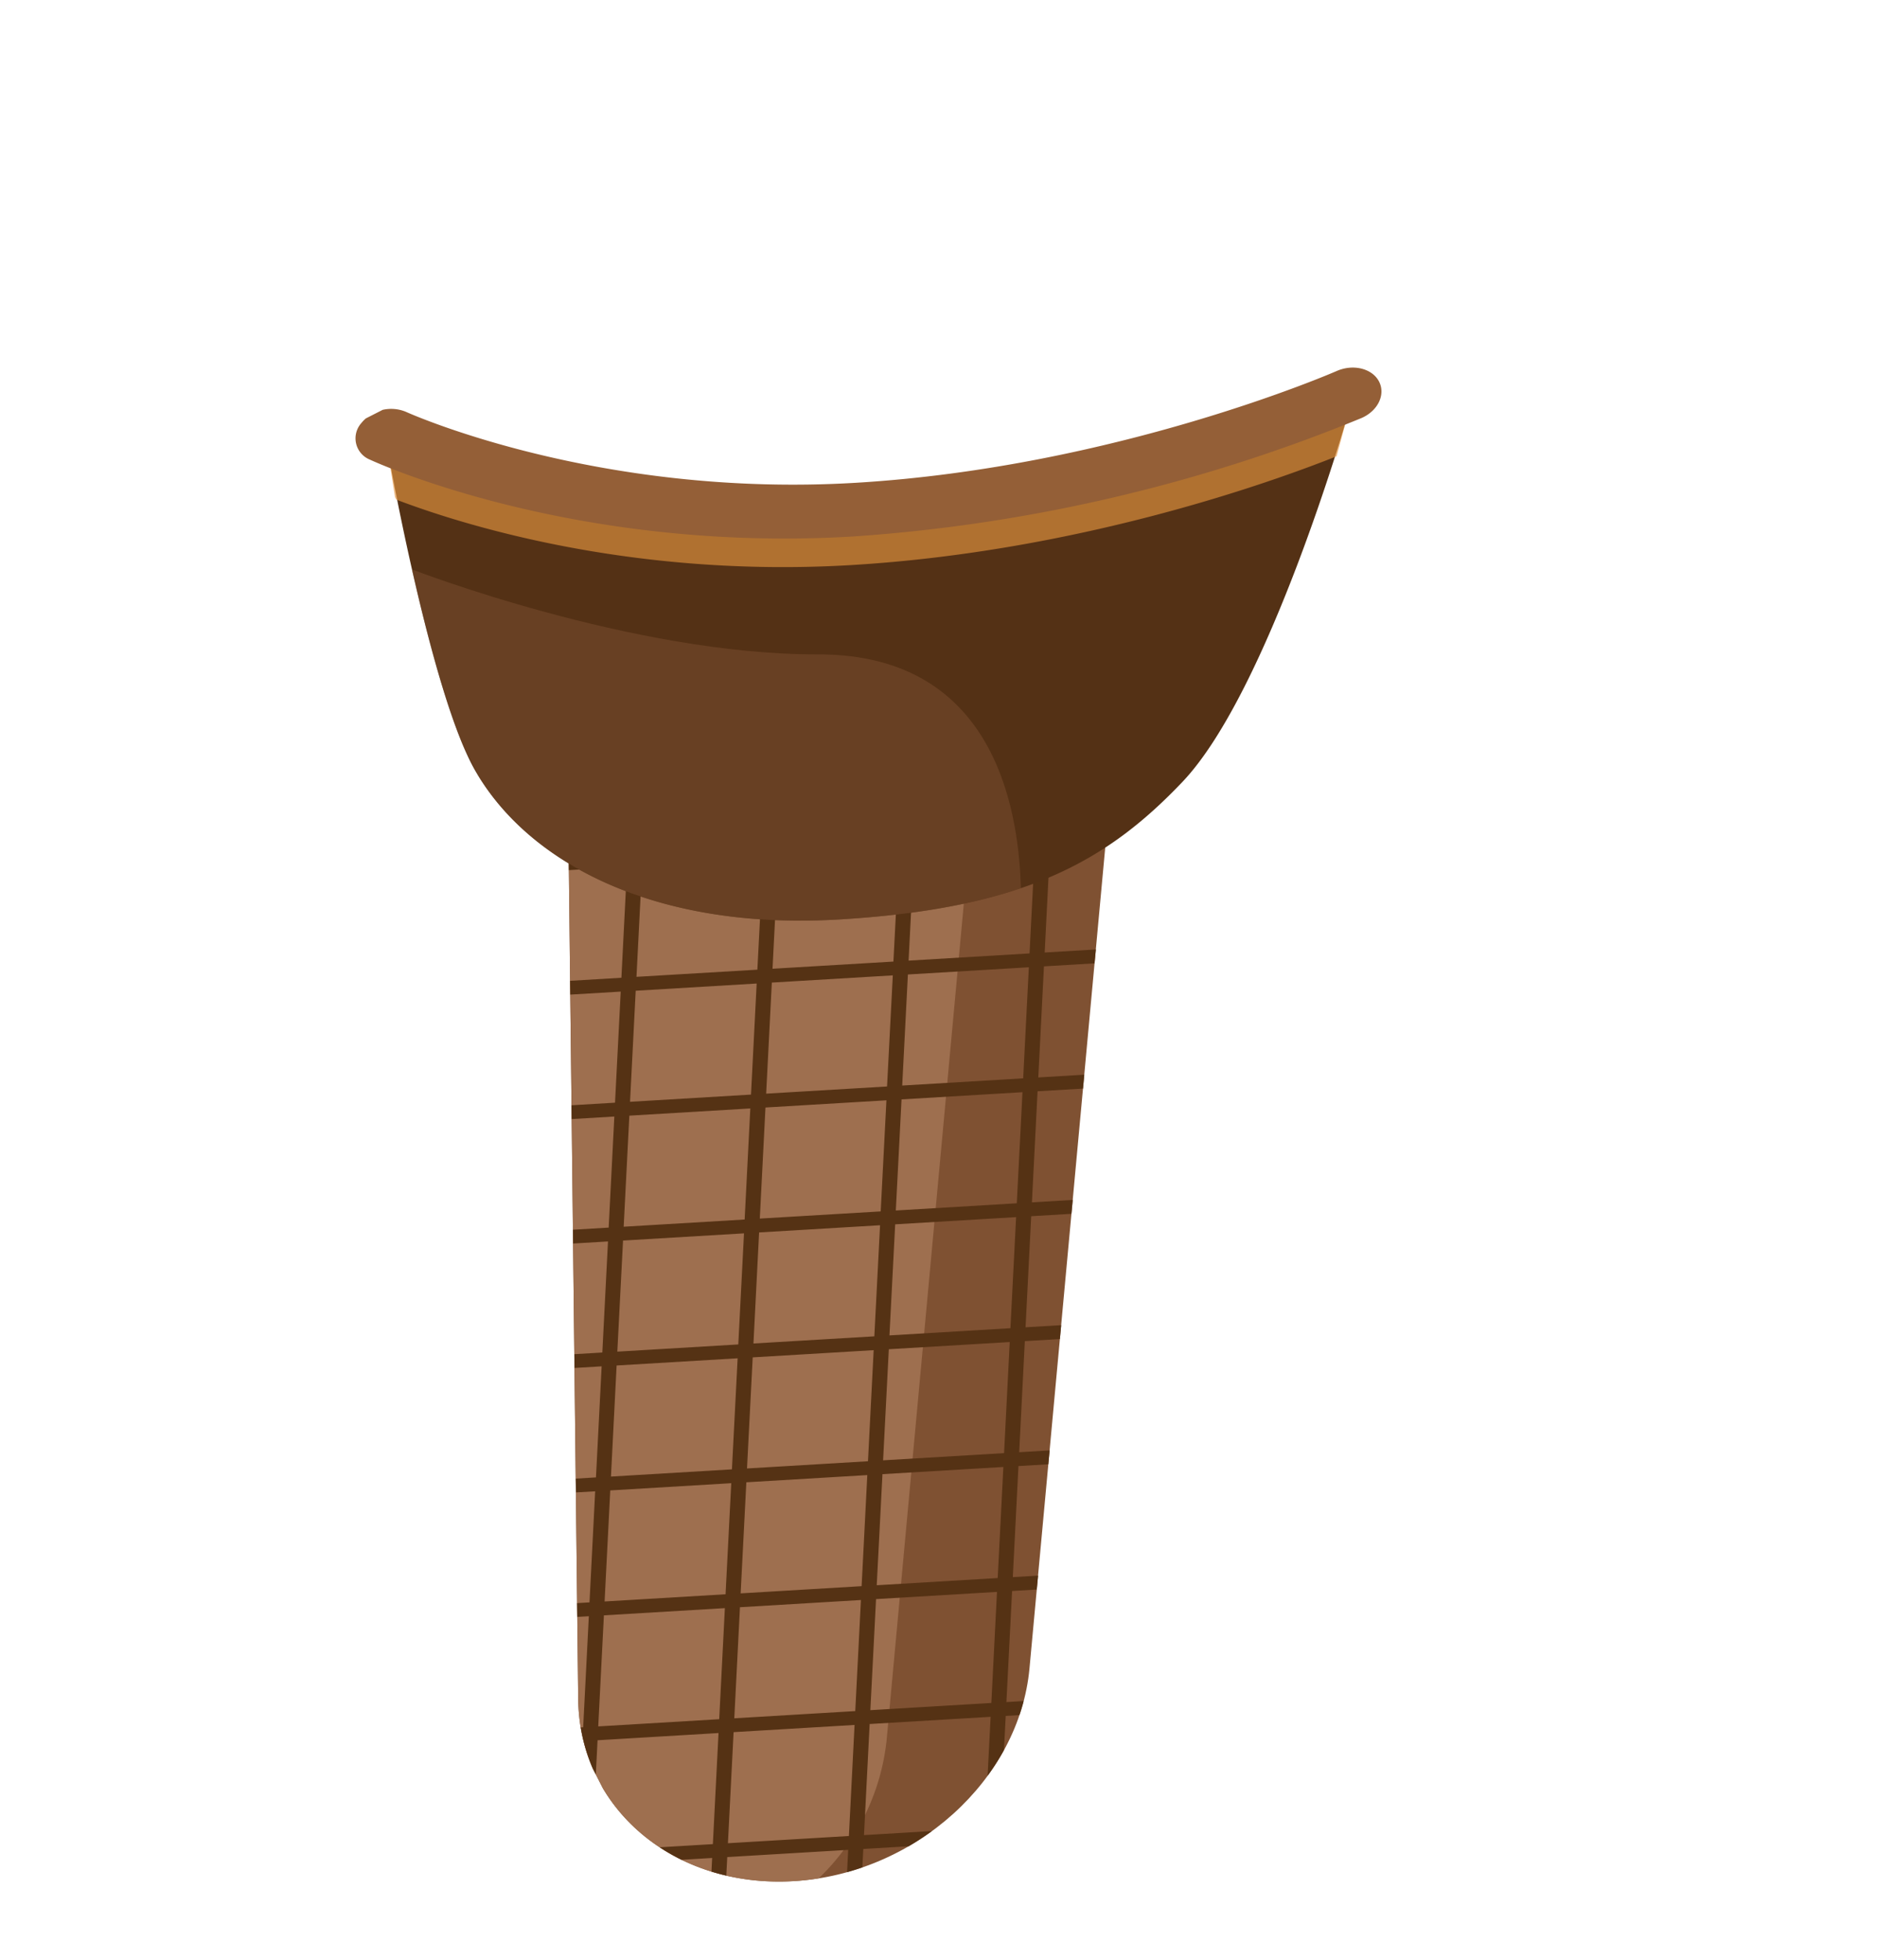 <svg id="Component_17_1" data-name="Component 17 – 1" xmlns="http://www.w3.org/2000/svg" xmlns:xlink="http://www.w3.org/1999/xlink" width="276.88" height="289.014" viewBox="0 0 276.88 289.014">
  <defs>
    <clipPath id="clip-path">
      <rect id="Rectangle_10279" data-name="Rectangle 10279" width="196.488" height="224.252" fill="none"/>
    </clipPath>
    <clipPath id="clip-path-3">
      <rect id="Rectangle_10276" data-name="Rectangle 10276" width="130.496" height="63.943" fill="none"/>
    </clipPath>
    <clipPath id="clip-path-4">
      <rect id="Rectangle_10277" data-name="Rectangle 10277" width="68.947" height="82.595" fill="none"/>
    </clipPath>
  </defs>
  <g id="Group_27895" data-name="Group 27895" transform="matrix(-0.891, 0.454, -0.454, -0.891, 276.88, 199.81)">
    <g id="Group_27894" data-name="Group 27894" transform="translate(0 0)" clip-path="url(#clip-path)">
      <g id="Group_27893" data-name="Group 27893" transform="translate(0 0)">
        <g id="Group_27892" data-name="Group 27892" clip-path="url(#clip-path)">
          <path id="Path_26518" data-name="Path 26518" d="M118.634,3.313h0c16.213,7.08,23.288,23.908,16.131,38.357L74.315,163.684.23,131.333,73.383,15.5C82.21,1.515,102.2-3.865,118.634,3.313" transform="translate(58.989 0.077)" fill="#7f5132"/>
          <path id="Path_26519" data-name="Path 26519" d="M111.123,39.788c7.159-14.449.082-31.279-16.131-38.357-1.141-.5-2.3-.93-3.47-1.311A33.058,33.058,0,0,0,73.38,13.668L.226,129.5l54.63,23.856Z" transform="translate(82.631 1.96)" fill="#9e6f4f"/>
          <path id="Path_26520" data-name="Path 26520" d="M75.8,6.378,73.279,10.75l-1.853-.809c-.519.5-1.022,1.023-1.5,1.564l2.334,1.02L64.077,26.74l-3.343-1.461-1.1,1.74,3.421,1.495L54.875,42.73,50.83,40.963l-1.1,1.738,4.123,1.8L45.673,58.72l-4.749-2.075-1.1,1.74,4.826,2.107L36.471,74.708l-5.449-2.379-1.1,1.738,5.527,2.415L27.269,90.7,21.117,88.01l-1.1,1.74,6.23,2.719-8.181,14.218-6.855-2.993-1.1,1.738,6.932,3.027L8.865,122.675l-7.555-3.3-1.1,1.74,7.633,3.333L2.825,133.17l2.045.892,5.019-8.721L26.271,132.5l-5.019,8.721,2.045.892,5.017-8.721,16.382,7.154-5.017,8.721,2.042.892,5.019-8.721,16.382,7.154L58.1,157.308l2.045.892,5.019-8.721,8,3.492.9-1.824-7.879-3.441,8.181-14.218,6.944,3.033.9-1.824-6.827-2.982L83.569,117.5l5.892,2.572.9-1.824-5.775-2.522,8.181-14.216,4.838,2.113.9-1.824-4.721-2.063,8.181-14.216,3.786,1.654.9-1.824-3.669-1.6,8.181-14.216,2.734,1.193.9-1.824L112.2,67.761l8.181-14.216,1.679.733.9-1.824-1.563-.684,8.181-14.216.329.143a25.836,25.836,0,0,0,1.209-7.261l-2.562,4.453-16.382-7.154,8.181-14.218,7.2,3.143a29.551,29.551,0,0,0-2.035-3.108l-4.142-1.807,1-1.743q-.805-.783-1.683-1.518l-1.362,2.368L102.952,3.7,104.593.846c-.773-.156-1.551-.287-2.329-.4l-1.357,2.36L94.765.125a38.746,38.746,0,0,0-4.078.438l9.2,4.017L91.705,18.8,75.324,11.643,79.668,4.1A34.486,34.486,0,0,0,75.8,6.378m35.355,23.131,16.382,7.154-8.181,14.216-16.382-7.154Zm-9.2,15.99,16.382,7.154-8.181,14.216L93.77,59.715Zm-9.2,15.988,16.382,7.154-8.181,14.218L84.568,75.7Zm-9.2,15.99,16.382,7.154L91.747,98.846,75.366,91.692Zm-9.2,15.99,16.382,7.154-8.181,14.216-16.382-7.154Zm-9.2,15.99,16.382,7.154-8.181,14.216-16.382-7.154Zm-9.2,15.988L72.323,132.6l-8.181,14.216L47.76,139.66ZM101.931,5.473l16.382,7.154-8.181,14.216L93.75,19.689Zm-9.2,15.99,16.382,7.154-8.181,14.216L84.548,35.679Zm-9.2,15.99,16.382,7.154L91.727,58.822,75.346,51.669Zm-9.2,15.988,16.382,7.154L82.525,74.812,66.144,67.658Zm-9.2,15.99L81.5,76.584,73.321,90.8,56.94,83.646Zm-9.2,15.99L72.3,92.574,64.119,106.79,47.738,99.636Zm-9.2,15.99L63.1,108.564,54.917,122.78l-16.382-7.154Zm-9.2,15.988L53.9,124.552l-8.181,14.216-16.382-7.154ZM27.291,130.721,10.91,123.568l8.181-14.216,16.382,7.154Zm9.2-15.988L20.112,107.58l8.181-14.216,16.382,7.154Zm9.2-15.99L29.314,91.59,37.5,77.374l16.382,7.154Zm9.2-15.99L38.516,75.6,46.7,61.385l16.382,7.154Zm9.2-15.988L47.718,59.612,55.9,45.395l16.382,7.154Zm9.2-15.99L56.92,43.622,65.1,29.407l16.382,7.154ZM90.685,20.571,82.5,34.786,66.122,27.633,74.3,13.417Z" transform="translate(65.415 0.148)" fill="#553214"/>
          <path id="Path_26521" data-name="Path 26521" d="M128.449,100.418s10.542-34.568,9.878-47.729c-.8-15.753-12.945-33.04-37.847-43.914S61.49-1.576,46.109,3.859C28.777,9.983.071,40.748.071,40.748A306.644,306.644,0,0,1,69.4,61.644c38.735,16.915,59.046,38.774,59.046,38.774" transform="translate(6.8 117.949)" fill="#543115"/>
          <g id="Group_27888" data-name="Group 27888" transform="translate(6.863 154.254)" opacity="0.64" style="mix-blend-mode: darken;isolation: isolate">
            <g id="Group_27887" data-name="Group 27887">
              <g id="Group_27886" data-name="Group 27886" clip-path="url(#clip-path-3)">
                <path id="Path_26522" data-name="Path 26522" d="M71.125,25.093a159.246,159.246,0,0,1,30.9,17.927c17.381,11.439,26.361,21.092,26.361,21.092s.871-2.6,2.209-6.711C123.864,49.937,105.1,31.331,75.08,18.22,44.3,4.777,14.353.97,4,.005c-2.483,2.739-4,4.438-4,4.438A286.775,286.775,0,0,1,41.629,14.858a210.852,210.852,0,0,1,29.5,10.235" transform="translate(0.001 0)" fill="#e4943f"/>
              </g>
            </g>
          </g>
          <path id="Path_26523" data-name="Path 26523" d="M79.564,18.526c37.528,16.389,57.479,41.38,58.309,42.437a3.384,3.384,0,0,1-1.277,5.355,5.684,5.684,0,0,1-6.663-1.489c-.213-.272-19.385-24.172-54.325-39.43C40.365,10.006,5.224,7.879,4.873,7.859,2.223,7.71.045,5.837.007,3.671S2.082-.131,4.732.015A240.281,240.281,0,0,1,79.564,18.526" transform="translate(0.275 157.604)" fill="#945f37"/>
          <g id="Group_27891" data-name="Group 27891" transform="translate(76.117 118.645)" opacity="0.47">
            <g id="Group_27890" data-name="Group 27890">
              <g id="Group_27889" data-name="Group 27889" clip-path="url(#clip-path-4)">
                <path id="Path_26524" data-name="Path 26524" d="M5.155.007c7.41,1.074,15.8,3.614,26.01,8.072,24.9,10.875,37.049,28.161,37.847,43.914.352,6.988-2.453,20.008-5.163,30.685,0,0-23.2-25.955-47.635-38.337S1.216,8.42,5.155.007" transform="translate(-0.001 -0.001)" fill="#7f5132"/>
              </g>
            </g>
          </g>
        </g>
      </g>
    </g>
  </g>
</svg>
